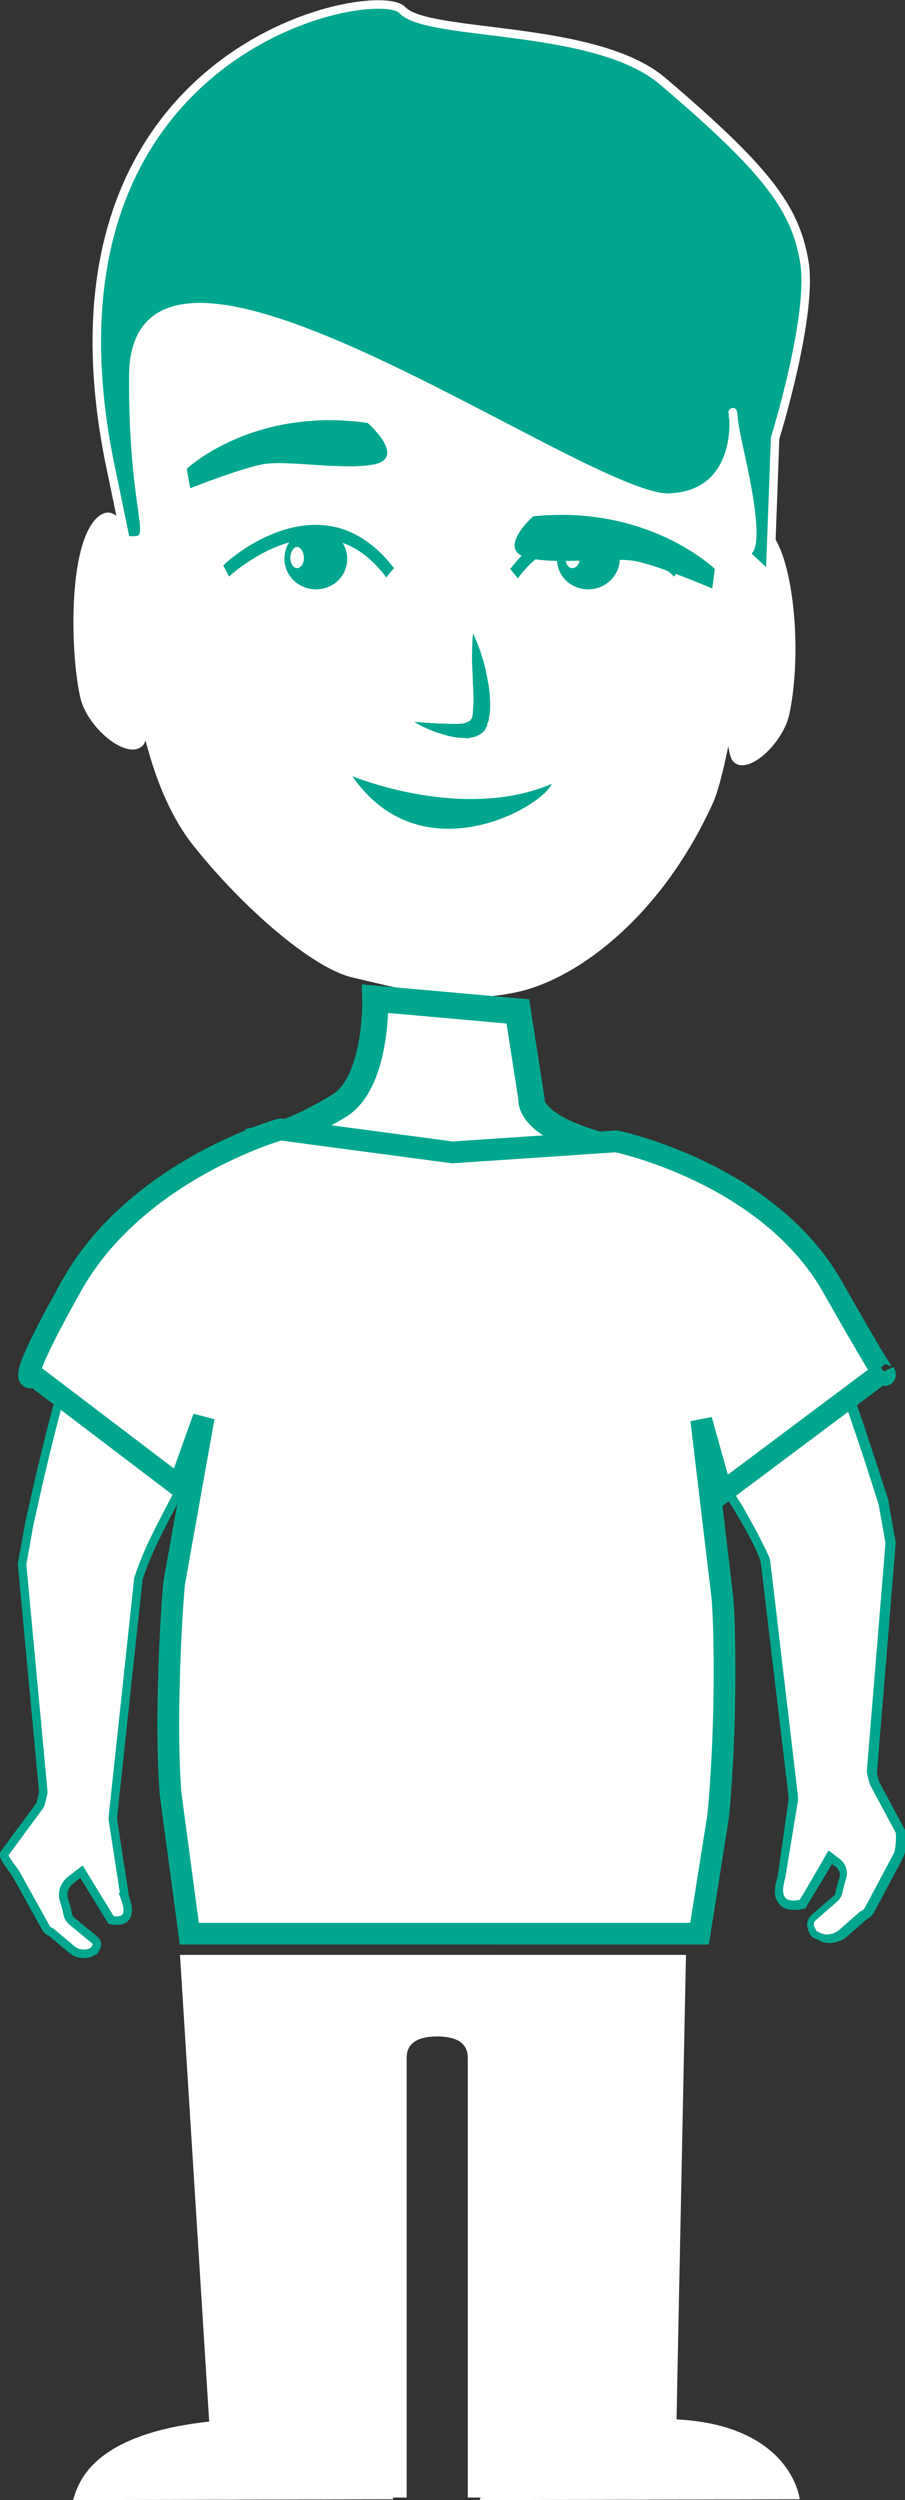 <svg xmlns="http://www.w3.org/2000/svg" width="106.6" height="294.4" viewBox="0 0 106.6 294.4">
  <rect x="0" y="0" width="106.6" height="294.4" fill="#333333" stroke="none"/>
  <path fill="#FFF" d="M86.2 70.1s1.2-10.4 4.4-7.5c2.7 2.4 4 13.6 2.4 21.4-.7 3.5-4.9 7.4-6.6 5.7-1.8-1.7-.2-19.6-.2-19.6m-69.7-1.8s-1.5-10.4-5-7.4c-3.6 3.2-3.2 16.5-2 21.4.9 3.5 5.5 7.3 7.3 5.5 1.9-1.7-.3-19.5-.3-19.5"/>
  <path fill="#FFF" d="M14.9 53.6c0 3.7-2.4 33.1 7.9 46 5.8 7.3 14 14.4 18.7 15.5 7.7 1.8 12.7 3.2 19.5 1.7 6.8-1.5 16.8-8.6 23-22.3 3-6.6 11-57.9-3.8-72.4-9.7-9.5-30.9-8.3-39.1-7.9-8.3.4-26.5 3.3-26.2 39.4m10.3 240.5l-4-63.9h59.6l-1.3 63.9H55.1v-51.8c0-1.4-.9-2.5-3.6-2.5s-3.6 1.1-3.6 2.5v51.8H25.2z"/>
  <path fill="#00A78E" d="M65.6 65.8c0 2 1.6 3.6 3.7 3.6 2 0 3.7-1.6 3.7-3.6s-1.6-3.6-3.7-3.6-3.7 1.6-3.7 3.6"/>
  <path fill="#00A78E" d="M80.2 66.7s-5-4.8-10.9-4.8c-3 0-6.3 1.3-9.2 5.1l.9 1.1c2.6-3.5 5.6-4.6 8.3-4.6 2.7 0 5.3 1.1 7.1 2.2.9.6 1.7 1.1 2.2 1.5.3.2.5.4.6.5l.2.2.8-1.2z"/>
  <path fill="#FFF" d="M68.3 65.7c0 .7-.4 1.2-.9 1.2s-.8-.6-.8-1.2c0-.7.4-1.3.8-1.3.5 0 .9.6.9 1.3"/>
  <path fill="#00A78E" d="M40.9 65.8c0 2-1.6 3.6-3.7 3.6-2 0-3.7-1.6-3.7-3.6s1.6-3.6 3.7-3.6c2 0 3.7 1.6 3.7 3.6"/>
  <path fill="#00A78E" d="M27 67.9l.2-.2c1-.9 5.3-4.3 10-4.3 2.8 0 5.7 1.1 8.3 4.6l.9-1.1c-2.9-3.8-6.2-5.1-9.2-5.1-5.9 0-10.9 4.7-10.9 4.8l.7 1.3z"/>
  <path fill="#FFF" d="M35.8 65.7c0 .7-.4 1.2-.8 1.2-.5 0-.8-.6-.8-1.2 0-.7.4-1.3.8-1.3s.8.6.8 1.3"/>
  <path fill="#00A78E" d="M43.3 49.8s4.7 4.1.7 4.9c-3.9.7-10.3-.6-13.2 0-2.9.6-8.4 2.8-8.4 2.8l-.4-2.3c.1-.1 7.8-7.3 21.3-5.4m19.5 11s-4.5 4-.6 4.9c3.9.9 10.3-.3 13.2.5 2.9.7 8.5 3.1 8.5 3.1l.3-2.3c-.1-.1-7.9-7.6-21.4-6.2M48.8 85s1.2.1 2.9.2c.8 0 1.9.1 2.8 0 .2 0 .4-.1.6-.2.1 0 .1-.1.2-.1s.1-.1.1-.1c.1 0 0-.1.1-.1v.1-.1l.1-.2c.1-.3.1-.5.1-.7.1-1 .1-2.2 0-3.2 0-1.1-.1-2.1-.1-3 0-1.7.1-3 .1-3s.6 1.1 1.1 2.8c.3.9.5 1.9.7 3 .2 1.1.3 2.3.2 3.6-.1.3-.1.8-.2 1l-.1.2v.2l-.1.2c-.1.2-.2.5-.4.6-.2.2-.4.3-.6.4-.2.1-.4.2-.6.2-.4.1-.7.2-1 .1-.7 0-1.2-.1-1.7-.2s-1-.3-1.4-.4c-1.8-.6-2.8-1.3-2.8-1.3m-7.3 6.4s13 5.4 23.5.9c-1.4 3-15.5 10.7-23.5-.9"/>
  <path fill="#FFF" d="M44.2 117.6s.3 10-4.4 12.7c-4.2 2.5-6.1 3-6.1 3s20.7 8.3 37.2 1.6c-8.9-2.4-8.3-5.5-8.3-5.5L61 119.1l-16.8-1.5z"/>
  <path fill="none" stroke="#00A78E" stroke-width="3.076" stroke-miterlimit="10" d="M44.2 117.6s.3 10-4.4 12.7c-4.2 2.5-6.1 3-6.1 3s20.7 8.3 37.2 1.6c-8.9-2.4-8.3-5.5-8.3-5.5L61 119.1l-16.8-1.5z"/>
  <path fill="#FFF" d="M14.7 223.4c.6 1.6.6 3.1-1.6 2.7l-.5-.8-3-4.9-1.3 1c-.7.6-1 1.4-.8 2.2.2.6.4 1.4.5 1.9.1.4.4.7.8 1l2.3 1.9c.6.5.2.9 0 1.3l-.4.2c-.6.3-1.6.2-2.2-.3L6 227.5c-.3-.1-.5-.3-.6-.5l-3.5-6.3c-.2-.4-1.6-2-1.4-2.4l4.2-5.7c.1-.2.4-1.4.4-1.6l-2.5-26.8.8-4.5s4.8-22.5 6.4-21.8l16.2 6c1.3.5-4.8 11.5-4.8 11.5-2.8 5.4-3.8 7.2-4.9 10.5l-3 28v.4l1.4 9.1z"/>
  <path fill="none" stroke="#00A78E" stroke-miterlimit="10" d="M14.7 223.4c.6 1.6.6 3.1-1.6 2.7l-.5-.8-3-4.9-1.3 1c-.7.6-1 1.4-.8 2.2.2.6.4 1.4.5 1.9.1.4.4.7.8 1l2.3 1.9c.6.5.2.9 0 1.3l-.4.2c-.6.3-1.6.2-2.2-.3L6 227.5c-.3-.1-.5-.3-.6-.5l-3.5-6.3c-.2-.4-1.6-2-1.4-2.4l4.2-5.7c.1-.2.4-1.4.4-1.6l-2.5-26.8.8-4.5s4.8-22.5 6.4-21.8l16.2 6c1.3.5-4.8 11.5-4.8 11.5-2.8 5.4-3.8 7.2-4.9 10.5l-3 28v.4l1.4 9.1z"/>
  <path fill="#FFF" d="M97.4 228.4c-.4 0-.7-.1-1-.2l-.5-.3-.1-.2c-.2-.3-.7-1.1.1-1.8l2.3-2c.3-.3.6-.5.6-.8l.5-1.9c.2-.6 0-1.2-.6-1.7l-.8-.6-3.2 5.5h-.2c-.3.1-.6.1-.9.1-.8 0-1.2-.3-1.4-.6-.4-.6-.4-1.5 0-2.8l1.3-9.2v-.3l-3.3-27.9c-.6-1.5-1.6-3.4-3-5.8-.1-.2-.2-.3-.2-.3-2.7-4.1-9-14-8.5-15.5.1-.2.2-.4.4-.4l16.2-6.4h.2c1.8 0 5.7 11.8 8.8 21.8l.9 4.6-2.2 27c0 .2.3 1.2.4 1.4l3 5.6c.2.6.1 2.3-.2 2.8l-3.4 6.4c-.1.3-.4.5-.8.7l-2.5 2.2c-.6.3-1.2.6-1.9.6"/>
  <path fill="#00A78E" d="M95.2 155.8c1.7 0 8.3 21.4 8.3 21.4l.8 4.5-2.2 26.9c0 .2.3 1.4.4 1.6l3 5.6c.1.4 0 2-.2 2.4l-3.4 6.4c-.1.2-.3.4-.6.5l-2.5 2.2c-.4.3-.9.5-1.4.5-.3 0-.5-.1-.8-.2l-.4-.2c-.2-.4-.6-.8-.1-1.3l2.3-2c.4-.3.7-.7.8-1.1.1-.5.3-1.3.5-1.9.2-.8-.1-1.7-.8-2.2l-1.3-1-2.9 5-.5.8c-.3.1-.6.1-.8.1-1.4 0-1.3-1.3-.9-2.7L94 212v-.4l-3.3-28c-1.1-2.6-3.2-6.1-3.2-6.2 0 0-9.7-14.8-8.4-15.3l16.1-6.3m0-1c-.2 0-.3 0-.4.1l-16.1 6.4c-.3.1-.6.4-.7.7-.1.5-.6 1.9 8.6 16 0 .1.1.1.1.2 1.4 2.3 2.4 4.2 2.9 5.7l3.3 27.8v.1l-1.3 9.2c-.3.9-.6 2.2.1 3.1.3.4.8.8 1.8.8.3 0 .6 0 1-.1l.4-.1.2-.4.5-.8 2.4-4 .4.3c.4.3.6.7.5 1.2l-.4 1.4-.1.5c0 .2-.2.4-.4.5l-2.3 2c-.8.7-.8 1.5-.2 2.5l.1.1.2.2.3.1.4.2c.3.2.8.3 1.2.3.8 0 1.5-.3 2-.7l2.4-2.1c.4-.2.7-.5.9-.9l3.4-6.4c.3-.6.5-2.5.2-3.2l-3-5.6c-.1-.2-.3-.9-.3-1.2l2.2-26.9v-.2l-.8-4.5v-.2c0-.1-1.7-5.4-3.5-10.7-4.2-11.4-5.1-11.4-6-11.4"/>
  <path fill="#FFF" d="M104.1 161.5L85 175.8l-2.4-8.6 2.5 21c.3 3.6.5 15.1-.5 25.6l-2.2 13.9H22.3l-2.2-16.4c-.7-8.6.1-21.5.4-24.8l3.5-19.6-2.9 8.1L4 162s-3 2.6 4.6-10.9C16.3 137.7 33 133 33 133l20.3 2.7 19.3-1.3s17.9 3.7 25.5 17.2c7.6 13.4 6 9.9 6 9.9"/>
  <path fill="none" stroke="#00A78E" stroke-width="2.562" stroke-miterlimit="10" d="M104.1 161.5L85 175.8l-2.4-8.6 2.5 21c.3 3.6.5 15.1-.5 25.6l-2.2 13.9H22.3l-2.2-16.4c-.7-8.6.1-21.5.4-24.8l3.5-19.6-2.9 8.1L4 162s-3 2.6 4.6-10.9C16.3 137.7 33 133 33 133l20.3 2.7 19.3-1.3s17.9 3.7 25.5 17.2c7.6 13.4 6 9.9 6 9.9"/>
  <path fill="#FFF" d="M46.3 294.3s-1.1-10.3-18.4-9.4c-17.3.9-18.7 7.7-19.3 9.5m85.6-.1s-1.1-10.3-18.4-9.4c-17.3.9-18.7 7.7-19.3 9.5"/>
  <path fill="#00A78E" d="M91.3 51.6s4.6-14.8 3.4-21c-1.1-6.2-4.5-10.7-16.6-21-7.9-6.8-27.7-5.2-30.7-8.4-2.9-3.3-44.3 4.2-34.5 53.2.9 4.3 1.9 9.2 1.9 9.2 4.4.4.8-1.5.9-19.3.1-24.7 53.4 14.8 63.2 14.3 11.9-.6 5.3-18.5 8.3-5.1 3 13.4.3 11.4.3 11.4l3.2 3 .6-16.3z"/>
  <path fill="none" stroke="#FFF" stroke-miterlimit="10" d="M91.3 51.6s4.6-14.8 3.4-21c-1.1-6.2-4.5-10.7-16.6-21-7.9-6.8-27.7-5.2-30.7-8.4-2.9-3.3-44.3 4.2-34.5 53.2.9 4.3 1.9 9.2 1.9 9.2 4.4.4.8-1.5.9-19.3.1-24.7 53.4 14.8 63.2 14.3 11.9-.6 5.3-18.5 8.3-5.1 3 13.4.3 11.4.3 11.4l3.2 3 .6-16.3z"/>
</svg>